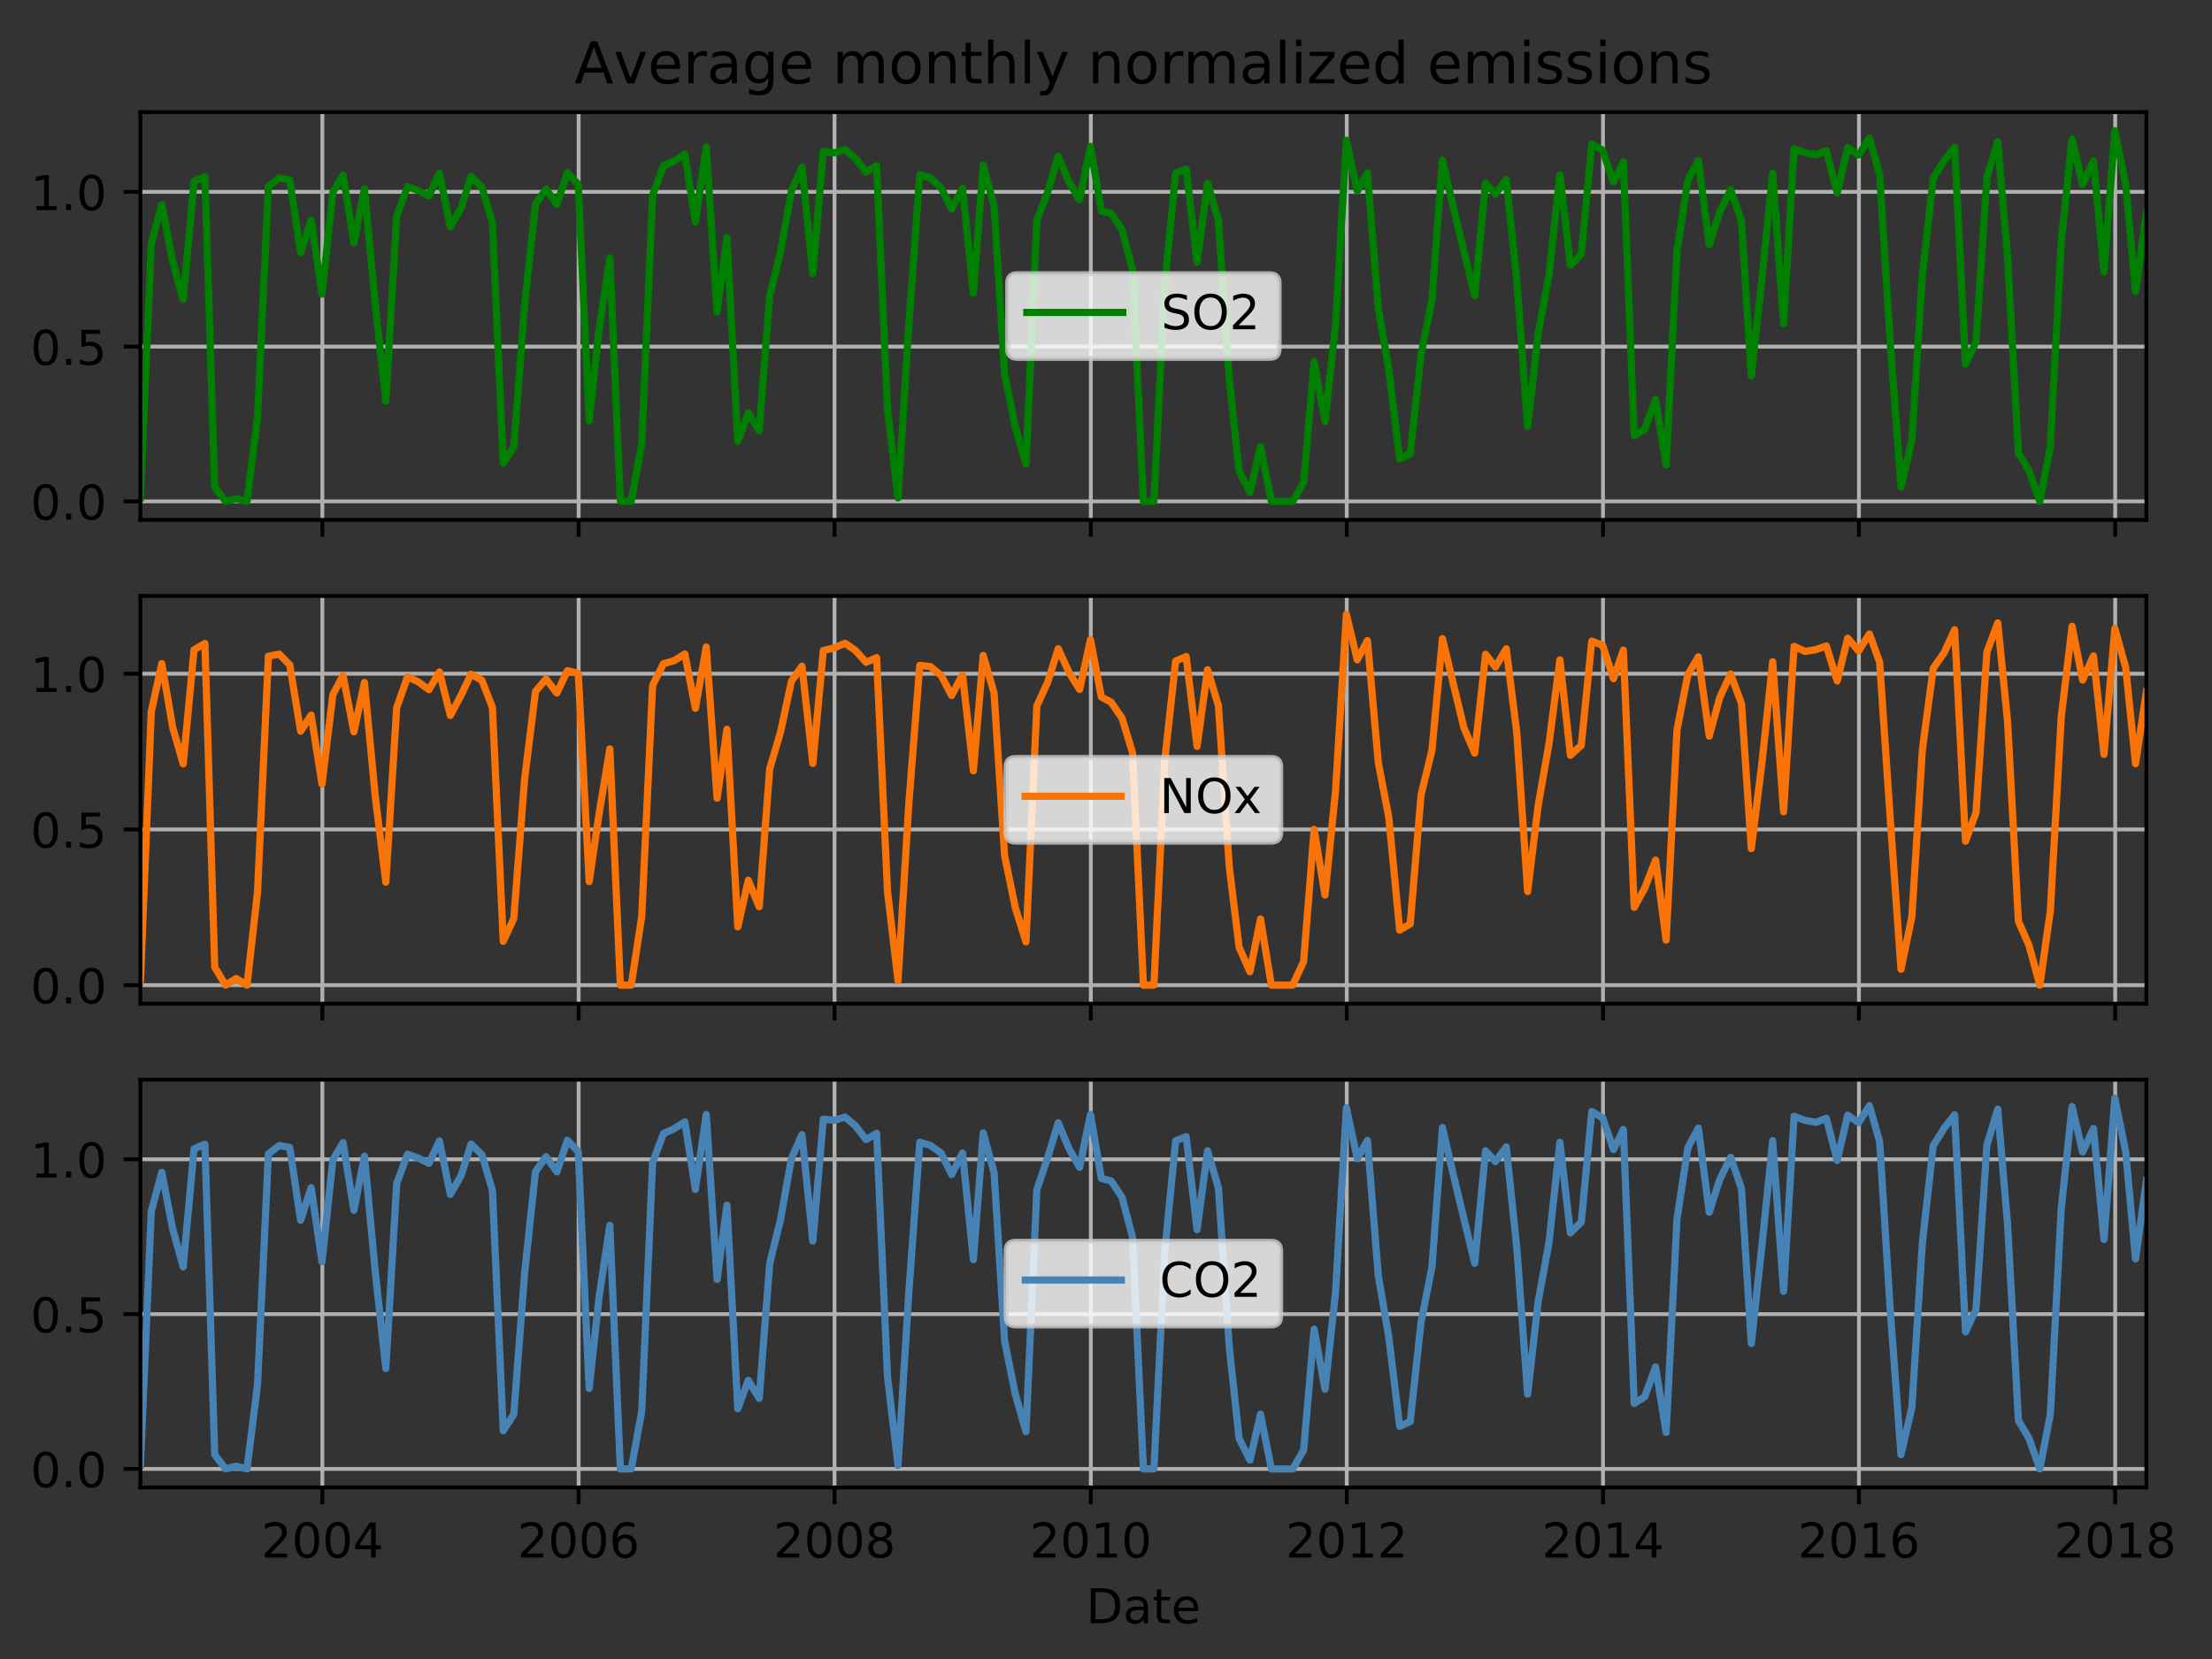 <?xml version="1.0" encoding="utf-8" standalone="no"?>
<!DOCTYPE svg PUBLIC "-//W3C//DTD SVG 1.1//EN"
  "http://www.w3.org/Graphics/SVG/1.1/DTD/svg11.dtd">
<!-- Created with matplotlib (http://matplotlib.org/) -->
<svg height="345.6pt" version="1.1" viewBox="0 0 460.8 345.6" width="460.8pt" xmlns="http://www.w3.org/2000/svg" xmlns:xlink="http://www.w3.org/1999/xlink">
 <rect x="0" y="0" width="460.8" height="345.6" fill="#333333" stroke="none"/>
 <defs>
  <style type="text/css">
*{stroke-linecap:butt;stroke-linejoin:round;}
  </style>
 </defs>
 <g id="figure_1">
  <g id="patch_1">
   <path d="M 0 345.6 
L 460.8 345.6 
L 460.8 0 
L 0 0 
z
" style="fill:none;"/>
  </g>
  <g id="axes_1">
   <g id="patch_2">
    <path d="M 29.25 108.305 
L 447.135 108.305 
L 447.135 23.365 
L 29.25 23.365 
z
" style="fill:none;"/>
   </g>
   <g id="matplotlib.axis_1">
    <g id="xtick_1">
     <g id="line2d_1">
      <path clip-path="url(#p21db3fdb23)" d="M 67.153 108.305 
L 67.153 23.365 
" style="fill:none;stroke:#b0b0b0;stroke-linecap:square;stroke-width:0.8;"/>
     </g>
     <g id="line2d_2">
      <defs>
       <path d="M 0 0 
L 0 3.5 
" id="me3aae4bd94" style="stroke:#000000;stroke-width:0.8;"/>
      </defs>
      <g>
       <use style="stroke:#000000;stroke-width:0.8;" x="67.153" xlink:href="#me3aae4bd94" y="108.305"/>
      </g>
     </g>
    </g>
    <g id="xtick_2">
     <g id="line2d_3">
      <path clip-path="url(#p21db3fdb23)" d="M 120.539 108.305 
L 120.539 23.365 
" style="fill:none;stroke:#b0b0b0;stroke-linecap:square;stroke-width:0.8;"/>
     </g>
     <g id="line2d_4">
      <g>
       <use style="stroke:#000000;stroke-width:0.8;" x="120.539" xlink:href="#me3aae4bd94" y="108.305"/>
      </g>
     </g>
    </g>
    <g id="xtick_3">
     <g id="line2d_5">
      <path clip-path="url(#p21db3fdb23)" d="M 173.852 108.305 
L 173.852 23.365 
" style="fill:none;stroke:#b0b0b0;stroke-linecap:square;stroke-width:0.8;"/>
     </g>
     <g id="line2d_6">
      <g>
       <use style="stroke:#000000;stroke-width:0.8;" x="173.852" xlink:href="#me3aae4bd94" y="108.305"/>
      </g>
     </g>
    </g>
    <g id="xtick_4">
     <g id="line2d_7">
      <path clip-path="url(#p21db3fdb23)" d="M 227.238 108.305 
L 227.238 23.365 
" style="fill:none;stroke:#b0b0b0;stroke-linecap:square;stroke-width:0.8;"/>
     </g>
     <g id="line2d_8">
      <g>
       <use style="stroke:#000000;stroke-width:0.8;" x="227.238" xlink:href="#me3aae4bd94" y="108.305"/>
      </g>
     </g>
    </g>
    <g id="xtick_5">
     <g id="line2d_9">
      <path clip-path="url(#p21db3fdb23)" d="M 280.551 108.305 
L 280.551 23.365 
" style="fill:none;stroke:#b0b0b0;stroke-linecap:square;stroke-width:0.8;"/>
     </g>
     <g id="line2d_10">
      <g>
       <use style="stroke:#000000;stroke-width:0.8;" x="280.551" xlink:href="#me3aae4bd94" y="108.305"/>
      </g>
     </g>
    </g>
    <g id="xtick_6">
     <g id="line2d_11">
      <path clip-path="url(#p21db3fdb23)" d="M 333.936 108.305 
L 333.936 23.365 
" style="fill:none;stroke:#b0b0b0;stroke-linecap:square;stroke-width:0.8;"/>
     </g>
     <g id="line2d_12">
      <g>
       <use style="stroke:#000000;stroke-width:0.8;" x="333.936" xlink:href="#me3aae4bd94" y="108.305"/>
      </g>
     </g>
    </g>
    <g id="xtick_7">
     <g id="line2d_13">
      <path clip-path="url(#p21db3fdb23)" d="M 387.249 108.305 
L 387.249 23.365 
" style="fill:none;stroke:#b0b0b0;stroke-linecap:square;stroke-width:0.8;"/>
     </g>
     <g id="line2d_14">
      <g>
       <use style="stroke:#000000;stroke-width:0.8;" x="387.249" xlink:href="#me3aae4bd94" y="108.305"/>
      </g>
     </g>
    </g>
    <g id="xtick_8">
     <g id="line2d_15">
      <path clip-path="url(#p21db3fdb23)" d="M 440.635 108.305 
L 440.635 23.365 
" style="fill:none;stroke:#b0b0b0;stroke-linecap:square;stroke-width:0.8;"/>
     </g>
     <g id="line2d_16">
      <g>
       <use style="stroke:#000000;stroke-width:0.8;" x="440.635" xlink:href="#me3aae4bd94" y="108.305"/>
      </g>
     </g>
    </g>
   </g>
   <g id="matplotlib.axis_2">
    <g id="ytick_1">
     <g id="line2d_17">
      <path clip-path="url(#p21db3fdb23)" d="M 29.25 104.444 
L 447.135 104.444 
" style="fill:none;stroke:#b0b0b0;stroke-linecap:square;stroke-width:0.8;"/>
     </g>
     <g id="line2d_18">
      <defs>
       <path d="M 0 0 
L -3.5 0 
" id="m0f0cc524d2" style="stroke:#000000;stroke-width:0.8;"/>
      </defs>
      <g>
       <use style="stroke:#000000;stroke-width:0.8;" x="29.25" xlink:href="#m0f0cc524d2" y="104.444"/>
      </g>
     </g>
     <g id="text_1">
      <!-- 0.0 -->
      <defs>
       <path d="M 31.781 66.406 
Q 24.172 66.406 20.328 58.906 
Q 16.5 51.422 16.5 36.375 
Q 16.5 21.391 20.328 13.891 
Q 24.172 6.391 31.781 6.391 
Q 39.453 6.391 43.281 13.891 
Q 47.125 21.391 47.125 36.375 
Q 47.125 51.422 43.281 58.906 
Q 39.453 66.406 31.781 66.406 
z
M 31.781 74.219 
Q 44.047 74.219 50.516 64.516 
Q 56.984 54.828 56.984 36.375 
Q 56.984 17.969 50.516 8.266 
Q 44.047 -1.422 31.781 -1.422 
Q 19.531 -1.422 13.062 8.266 
Q 6.594 17.969 6.594 36.375 
Q 6.594 54.828 13.062 64.516 
Q 19.531 74.219 31.781 74.219 
z
" id="DejaVuSans-30"/>
       <path d="M 10.688 12.406 
L 21 12.406 
L 21 0 
L 10.688 0 
z
" id="DejaVuSans-2e"/>
      </defs>
      <g transform="translate(6.347 108.243)scale(0.1 -0.1)">
       <use xlink:href="#DejaVuSans-30"/>
       <use x="63.623" xlink:href="#DejaVuSans-2e"/>
       <use x="95.41" xlink:href="#DejaVuSans-30"/>
      </g>
     </g>
    </g>
    <g id="ytick_2">
     <g id="line2d_19">
      <path clip-path="url(#p21db3fdb23)" d="M 29.25 72.205 
L 447.135 72.205 
" style="fill:none;stroke:#b0b0b0;stroke-linecap:square;stroke-width:0.8;"/>
     </g>
     <g id="line2d_20">
      <g>
       <use style="stroke:#000000;stroke-width:0.8;" x="29.25" xlink:href="#m0f0cc524d2" y="72.205"/>
      </g>
     </g>
     <g id="text_2">
      <!-- 0.5 -->
      <defs>
       <path d="M 10.797 72.906 
L 49.516 72.906 
L 49.516 64.594 
L 19.828 64.594 
L 19.828 46.734 
Q 21.969 47.469 24.109 47.828 
Q 26.266 48.188 28.422 48.188 
Q 40.625 48.188 47.75 41.5 
Q 54.891 34.812 54.891 23.391 
Q 54.891 11.625 47.562 5.094 
Q 40.234 -1.422 26.906 -1.422 
Q 22.312 -1.422 17.547 -0.641 
Q 12.797 0.141 7.719 1.703 
L 7.719 11.625 
Q 12.109 9.234 16.797 8.062 
Q 21.484 6.891 26.703 6.891 
Q 35.156 6.891 40.078 11.328 
Q 45.016 15.766 45.016 23.391 
Q 45.016 31 40.078 35.438 
Q 35.156 39.891 26.703 39.891 
Q 22.75 39.891 18.812 39.016 
Q 14.891 38.141 10.797 36.281 
z
" id="DejaVuSans-35"/>
      </defs>
      <g transform="translate(6.347 76.004)scale(0.1 -0.1)">
       <use xlink:href="#DejaVuSans-30"/>
       <use x="63.623" xlink:href="#DejaVuSans-2e"/>
       <use x="95.41" xlink:href="#DejaVuSans-35"/>
      </g>
     </g>
    </g>
    <g id="ytick_3">
     <g id="line2d_21">
      <path clip-path="url(#p21db3fdb23)" d="M 29.25 39.965 
L 447.135 39.965 
" style="fill:none;stroke:#b0b0b0;stroke-linecap:square;stroke-width:0.8;"/>
     </g>
     <g id="line2d_22">
      <g>
       <use style="stroke:#000000;stroke-width:0.8;" x="29.25" xlink:href="#m0f0cc524d2" y="39.965"/>
      </g>
     </g>
     <g id="text_3">
      <!-- 1.0 -->
      <defs>
       <path d="M 12.406 8.297 
L 28.516 8.297 
L 28.516 63.922 
L 10.984 60.406 
L 10.984 69.391 
L 28.422 72.906 
L 38.281 72.906 
L 38.281 8.297 
L 54.391 8.297 
L 54.391 0 
L 12.406 0 
z
" id="DejaVuSans-31"/>
      </defs>
      <g transform="translate(6.347 43.765)scale(0.1 -0.1)">
       <use xlink:href="#DejaVuSans-31"/>
       <use x="63.623" xlink:href="#DejaVuSans-2e"/>
       <use x="95.41" xlink:href="#DejaVuSans-30"/>
      </g>
     </g>
    </g>
   </g>
   <g id="line2d_23">
    <path clip-path="url(#p21db3fdb23)" d="M 29.25 103.727 
L 31.514 50.785 
L 33.705 42.643 
L 35.969 54.435 
L 38.16 62.358 
L 40.424 37.773 
L 42.688 36.8 
L 44.733 101.476 
L 46.997 104.444 
L 49.188 103.881 
L 51.452 104.444 
L 53.643 86.984 
L 55.907 38.827 
L 58.171 37.087 
L 60.362 37.476 
L 62.626 52.643 
L 64.816 45.859 
L 67.08 61.282 
L 69.344 40.066 
L 71.462 36.464 
L 73.726 50.571 
L 75.917 39.295 
L 78.181 63.467 
L 80.372 83.544 
L 82.636 45.006 
L 84.9 38.882 
L 87.091 39.669 
L 89.355 40.784 
L 91.546 36.128 
L 93.81 47.265 
L 96.074 43.303 
L 98.119 36.783 
L 100.383 38.975 
L 102.574 46.403 
L 104.838 96.493 
L 107.028 93.071 
L 109.292 63.561 
L 111.556 42.501 
L 113.747 39.393 
L 116.011 42.562 
L 118.202 35.979 
L 120.466 38.388 
L 122.73 87.667 
L 124.775 68.831 
L 127.039 53.702 
L 129.23 104.444 
L 131.494 104.444 
L 133.685 92.439 
L 135.949 40.658 
L 138.213 34.572 
L 140.404 33.597 
L 142.668 32.14 
L 144.859 46.233 
L 147.123 30.622 
L 149.387 64.981 
L 151.431 49.511 
L 153.695 91.915 
L 155.886 85.995 
L 158.15 89.727 
L 160.341 61.678 
L 162.605 52.455 
L 164.869 39.764 
L 167.06 34.809 
L 169.324 56.975 
L 171.515 31.575 
L 173.779 31.837 
L 176.043 31.146 
L 178.161 32.919 
L 180.425 35.84 
L 182.616 34.531 
L 184.88 85.228 
L 187.071 103.716 
L 189.335 67.589 
L 191.599 36.403 
L 193.79 37.034 
L 196.054 39.108 
L 198.244 43.561 
L 200.508 39.236 
L 202.772 61.084 
L 204.817 34.379 
L 207.081 42.847 
L 209.272 77.822 
L 211.536 89.062 
L 213.727 96.676 
L 215.991 45.976 
L 218.255 39.973 
L 220.446 32.557 
L 222.71 37.952 
L 224.901 41.615 
L 227.165 30.507 
L 229.429 43.917 
L 231.474 44.459 
L 233.738 47.844 
L 235.929 56.18 
L 238.193 104.444 
L 240.383 104.444 
L 242.647 59.051 
L 244.911 36.102 
L 247.102 35.211 
L 249.366 54.606 
L 251.557 38.174 
L 253.821 45.92 
L 256.085 79.088 
L 258.13 98.12 
L 260.394 102.606 
L 262.585 93.044 
L 264.849 104.444 
L 269.304 104.444 
L 271.568 100.536 
L 273.759 75.351 
L 276.023 87.846 
L 278.214 67.678 
L 280.478 29.215 
L 282.742 39.815 
L 284.859 36.01 
L 287.123 64.17 
L 289.314 77.018 
L 291.578 95.586 
L 293.769 94.573 
L 296.033 73.867 
L 298.297 62.427 
L 300.488 33.32 
L 302.752 43.173 
L 307.207 61.606 
L 309.471 38.158 
L 311.516 40.428 
L 313.78 37.371 
L 315.971 58.381 
L 318.235 88.858 
L 320.426 69.586 
L 322.69 57.227 
L 324.954 36.403 
L 327.144 55.274 
L 329.408 53.018 
L 331.599 29.991 
L 333.863 31.32 
L 336.127 37.926 
L 338.172 33.742 
L 340.436 90.801 
L 342.627 89.403 
L 344.891 83.2 
L 347.082 96.854 
L 349.346 52.382 
L 351.61 37.548 
L 353.801 33.437 
L 356.065 50.969 
L 358.256 44.159 
L 360.52 39.516 
L 362.784 46.05 
L 364.829 78.308 
L 367.093 57.463 
L 369.284 36.076 
L 371.547 67.456 
L 373.738 30.989 
L 376.002 31.821 
L 378.266 32.237 
L 380.457 31.405 
L 382.721 40.179 
L 384.912 30.754 
L 387.176 32.303 
L 389.44 28.79 
L 391.558 36.271 
L 393.822 72.044 
L 396.013 101.476 
L 398.277 91.653 
L 400.468 57.29 
L 402.732 37.089 
L 404.996 33.47 
L 407.187 30.676 
L 409.451 75.884 
L 411.642 71.203 
L 413.906 36.968 
L 416.17 29.513 
L 418.214 53.517 
L 420.478 94.353 
L 422.669 98.06 
L 424.933 104.444 
L 427.124 93.026 
L 429.388 50.305 
L 431.652 28.96 
L 433.843 38.407 
L 436.107 33.529 
L 438.298 56.647 
L 440.562 27.226 
L 442.826 38.434 
L 444.871 60.687 
L 447.135 44.404 
L 447.135 44.404 
" style="fill:none;stroke:#008000;stroke-linecap:square;stroke-width:1.5;"/>
   </g>
   <g id="patch_3">
    <path d="M 29.25 108.305 
L 29.25 23.365 
" style="fill:none;stroke:#000000;stroke-linecap:square;stroke-linejoin:miter;stroke-width:0.8;"/>
   </g>
   <g id="patch_4">
    <path d="M 447.135 108.305 
L 447.135 23.365 
" style="fill:none;stroke:#000000;stroke-linecap:square;stroke-linejoin:miter;stroke-width:0.8;"/>
   </g>
   <g id="patch_5">
    <path d="M 29.25 108.305 
L 447.135 108.305 
" style="fill:none;stroke:#000000;stroke-linecap:square;stroke-linejoin:miter;stroke-width:0.8;"/>
   </g>
   <g id="patch_6">
    <path d="M 29.25 23.365 
L 447.135 23.365 
" style="fill:none;stroke:#000000;stroke-linecap:square;stroke-linejoin:miter;stroke-width:0.8;"/>
   </g>
   <g id="text_4">
    <!-- Average monthly normalized emissions -->
    <defs>
     <path d="M 34.188 63.188 
L 20.797 26.906 
L 47.609 26.906 
z
M 28.609 72.906 
L 39.797 72.906 
L 67.578 0 
L 57.328 0 
L 50.688 18.703 
L 17.828 18.703 
L 11.188 0 
L 0.781 0 
z
" id="DejaVuSans-41"/>
     <path d="M 2.984 54.688 
L 12.5 54.688 
L 29.594 8.797 
L 46.688 54.688 
L 56.203 54.688 
L 35.688 0 
L 23.484 0 
z
" id="DejaVuSans-76"/>
     <path d="M 56.203 29.594 
L 56.203 25.203 
L 14.891 25.203 
Q 15.484 15.922 20.484 11.062 
Q 25.484 6.203 34.422 6.203 
Q 39.594 6.203 44.453 7.469 
Q 49.312 8.734 54.109 11.281 
L 54.109 2.781 
Q 49.266 0.734 44.188 -0.344 
Q 39.109 -1.422 33.891 -1.422 
Q 20.797 -1.422 13.156 6.188 
Q 5.516 13.812 5.516 26.812 
Q 5.516 40.234 12.766 48.109 
Q 20.016 56 32.328 56 
Q 43.359 56 49.781 48.891 
Q 56.203 41.797 56.203 29.594 
z
M 47.219 32.234 
Q 47.125 39.594 43.094 43.984 
Q 39.062 48.391 32.422 48.391 
Q 24.906 48.391 20.391 44.141 
Q 15.875 39.891 15.188 32.172 
z
" id="DejaVuSans-65"/>
     <path d="M 41.109 46.297 
Q 39.594 47.172 37.812 47.578 
Q 36.031 48 33.891 48 
Q 26.266 48 22.188 43.047 
Q 18.109 38.094 18.109 28.812 
L 18.109 0 
L 9.078 0 
L 9.078 54.688 
L 18.109 54.688 
L 18.109 46.188 
Q 20.953 51.172 25.484 53.578 
Q 30.031 56 36.531 56 
Q 37.453 56 38.578 55.875 
Q 39.703 55.766 41.062 55.516 
z
" id="DejaVuSans-72"/>
     <path d="M 34.281 27.484 
Q 23.391 27.484 19.188 25 
Q 14.984 22.516 14.984 16.5 
Q 14.984 11.719 18.141 8.906 
Q 21.297 6.109 26.703 6.109 
Q 34.188 6.109 38.703 11.406 
Q 43.219 16.703 43.219 25.484 
L 43.219 27.484 
z
M 52.203 31.203 
L 52.203 0 
L 43.219 0 
L 43.219 8.297 
Q 40.141 3.328 35.547 0.953 
Q 30.953 -1.422 24.312 -1.422 
Q 15.922 -1.422 10.953 3.297 
Q 6 8.016 6 15.922 
Q 6 25.141 12.172 29.828 
Q 18.359 34.516 30.609 34.516 
L 43.219 34.516 
L 43.219 35.406 
Q 43.219 41.609 39.141 45 
Q 35.062 48.391 27.688 48.391 
Q 23 48.391 18.547 47.266 
Q 14.109 46.141 10.016 43.891 
L 10.016 52.203 
Q 14.938 54.109 19.578 55.047 
Q 24.219 56 28.609 56 
Q 40.484 56 46.344 49.844 
Q 52.203 43.703 52.203 31.203 
z
" id="DejaVuSans-61"/>
     <path d="M 45.406 27.984 
Q 45.406 37.75 41.375 43.109 
Q 37.359 48.484 30.078 48.484 
Q 22.859 48.484 18.828 43.109 
Q 14.797 37.75 14.797 27.984 
Q 14.797 18.266 18.828 12.891 
Q 22.859 7.516 30.078 7.516 
Q 37.359 7.516 41.375 12.891 
Q 45.406 18.266 45.406 27.984 
z
M 54.391 6.781 
Q 54.391 -7.172 48.188 -13.984 
Q 42 -20.797 29.203 -20.797 
Q 24.469 -20.797 20.266 -20.094 
Q 16.062 -19.391 12.109 -17.922 
L 12.109 -9.188 
Q 16.062 -11.328 19.922 -12.344 
Q 23.781 -13.375 27.781 -13.375 
Q 36.625 -13.375 41.016 -8.766 
Q 45.406 -4.156 45.406 5.172 
L 45.406 9.625 
Q 42.625 4.781 38.281 2.391 
Q 33.938 0 27.875 0 
Q 17.828 0 11.672 7.656 
Q 5.516 15.328 5.516 27.984 
Q 5.516 40.672 11.672 48.328 
Q 17.828 56 27.875 56 
Q 33.938 56 38.281 53.609 
Q 42.625 51.219 45.406 46.391 
L 45.406 54.688 
L 54.391 54.688 
z
" id="DejaVuSans-67"/>
     <path id="DejaVuSans-20"/>
     <path d="M 52 44.188 
Q 55.375 50.25 60.062 53.125 
Q 64.75 56 71.094 56 
Q 79.641 56 84.281 50.016 
Q 88.922 44.047 88.922 33.016 
L 88.922 0 
L 79.891 0 
L 79.891 32.719 
Q 79.891 40.578 77.094 44.375 
Q 74.312 48.188 68.609 48.188 
Q 61.625 48.188 57.562 43.547 
Q 53.516 38.922 53.516 30.906 
L 53.516 0 
L 44.484 0 
L 44.484 32.719 
Q 44.484 40.625 41.703 44.406 
Q 38.922 48.188 33.109 48.188 
Q 26.219 48.188 22.156 43.531 
Q 18.109 38.875 18.109 30.906 
L 18.109 0 
L 9.078 0 
L 9.078 54.688 
L 18.109 54.688 
L 18.109 46.188 
Q 21.188 51.219 25.484 53.609 
Q 29.781 56 35.688 56 
Q 41.656 56 45.828 52.969 
Q 50 49.953 52 44.188 
z
" id="DejaVuSans-6d"/>
     <path d="M 30.609 48.391 
Q 23.391 48.391 19.188 42.75 
Q 14.984 37.109 14.984 27.297 
Q 14.984 17.484 19.156 11.844 
Q 23.344 6.203 30.609 6.203 
Q 37.797 6.203 41.984 11.859 
Q 46.188 17.531 46.188 27.297 
Q 46.188 37.016 41.984 42.703 
Q 37.797 48.391 30.609 48.391 
z
M 30.609 56 
Q 42.328 56 49.016 48.375 
Q 55.719 40.766 55.719 27.297 
Q 55.719 13.875 49.016 6.219 
Q 42.328 -1.422 30.609 -1.422 
Q 18.844 -1.422 12.172 6.219 
Q 5.516 13.875 5.516 27.297 
Q 5.516 40.766 12.172 48.375 
Q 18.844 56 30.609 56 
z
" id="DejaVuSans-6f"/>
     <path d="M 54.891 33.016 
L 54.891 0 
L 45.906 0 
L 45.906 32.719 
Q 45.906 40.484 42.875 44.328 
Q 39.844 48.188 33.797 48.188 
Q 26.516 48.188 22.312 43.547 
Q 18.109 38.922 18.109 30.906 
L 18.109 0 
L 9.078 0 
L 9.078 54.688 
L 18.109 54.688 
L 18.109 46.188 
Q 21.344 51.125 25.703 53.562 
Q 30.078 56 35.797 56 
Q 45.219 56 50.047 50.172 
Q 54.891 44.344 54.891 33.016 
z
" id="DejaVuSans-6e"/>
     <path d="M 18.312 70.219 
L 18.312 54.688 
L 36.812 54.688 
L 36.812 47.703 
L 18.312 47.703 
L 18.312 18.016 
Q 18.312 11.328 20.141 9.422 
Q 21.969 7.516 27.594 7.516 
L 36.812 7.516 
L 36.812 0 
L 27.594 0 
Q 17.188 0 13.234 3.875 
Q 9.281 7.766 9.281 18.016 
L 9.281 47.703 
L 2.688 47.703 
L 2.688 54.688 
L 9.281 54.688 
L 9.281 70.219 
z
" id="DejaVuSans-74"/>
     <path d="M 54.891 33.016 
L 54.891 0 
L 45.906 0 
L 45.906 32.719 
Q 45.906 40.484 42.875 44.328 
Q 39.844 48.188 33.797 48.188 
Q 26.516 48.188 22.312 43.547 
Q 18.109 38.922 18.109 30.906 
L 18.109 0 
L 9.078 0 
L 9.078 75.984 
L 18.109 75.984 
L 18.109 46.188 
Q 21.344 51.125 25.703 53.562 
Q 30.078 56 35.797 56 
Q 45.219 56 50.047 50.172 
Q 54.891 44.344 54.891 33.016 
z
" id="DejaVuSans-68"/>
     <path d="M 9.422 75.984 
L 18.406 75.984 
L 18.406 0 
L 9.422 0 
z
" id="DejaVuSans-6c"/>
     <path d="M 32.172 -5.078 
Q 28.375 -14.844 24.75 -17.812 
Q 21.141 -20.797 15.094 -20.797 
L 7.906 -20.797 
L 7.906 -13.281 
L 13.188 -13.281 
Q 16.891 -13.281 18.938 -11.516 
Q 21 -9.766 23.484 -3.219 
L 25.094 0.875 
L 2.984 54.688 
L 12.5 54.688 
L 29.594 11.922 
L 46.688 54.688 
L 56.203 54.688 
z
" id="DejaVuSans-79"/>
     <path d="M 9.422 54.688 
L 18.406 54.688 
L 18.406 0 
L 9.422 0 
z
M 9.422 75.984 
L 18.406 75.984 
L 18.406 64.594 
L 9.422 64.594 
z
" id="DejaVuSans-69"/>
     <path d="M 5.516 54.688 
L 48.188 54.688 
L 48.188 46.484 
L 14.406 7.172 
L 48.188 7.172 
L 48.188 0 
L 4.297 0 
L 4.297 8.203 
L 38.094 47.516 
L 5.516 47.516 
z
" id="DejaVuSans-7a"/>
     <path d="M 45.406 46.391 
L 45.406 75.984 
L 54.391 75.984 
L 54.391 0 
L 45.406 0 
L 45.406 8.203 
Q 42.578 3.328 38.25 0.953 
Q 33.938 -1.422 27.875 -1.422 
Q 17.969 -1.422 11.734 6.484 
Q 5.516 14.406 5.516 27.297 
Q 5.516 40.188 11.734 48.094 
Q 17.969 56 27.875 56 
Q 33.938 56 38.25 53.625 
Q 42.578 51.266 45.406 46.391 
z
M 14.797 27.297 
Q 14.797 17.391 18.875 11.75 
Q 22.953 6.109 30.078 6.109 
Q 37.203 6.109 41.297 11.75 
Q 45.406 17.391 45.406 27.297 
Q 45.406 37.203 41.297 42.844 
Q 37.203 48.484 30.078 48.484 
Q 22.953 48.484 18.875 42.844 
Q 14.797 37.203 14.797 27.297 
z
" id="DejaVuSans-64"/>
     <path d="M 44.281 53.078 
L 44.281 44.578 
Q 40.484 46.531 36.375 47.5 
Q 32.281 48.484 27.875 48.484 
Q 21.188 48.484 17.844 46.438 
Q 14.5 44.391 14.5 40.281 
Q 14.5 37.156 16.891 35.375 
Q 19.281 33.594 26.516 31.984 
L 29.594 31.297 
Q 39.156 29.25 43.188 25.516 
Q 47.219 21.781 47.219 15.094 
Q 47.219 7.469 41.188 3.016 
Q 35.156 -1.422 24.609 -1.422 
Q 20.219 -1.422 15.453 -0.562 
Q 10.688 0.297 5.422 2 
L 5.422 11.281 
Q 10.406 8.688 15.234 7.391 
Q 20.062 6.109 24.812 6.109 
Q 31.156 6.109 34.562 8.281 
Q 37.984 10.453 37.984 14.406 
Q 37.984 18.062 35.516 20.016 
Q 33.062 21.969 24.703 23.781 
L 21.578 24.516 
Q 13.234 26.266 9.516 29.906 
Q 5.812 33.547 5.812 39.891 
Q 5.812 47.609 11.281 51.797 
Q 16.75 56 26.812 56 
Q 31.781 56 36.172 55.266 
Q 40.578 54.547 44.281 53.078 
z
" id="DejaVuSans-73"/>
    </defs>
    <g transform="translate(119.629 17.365)scale(0.12 -0.12)">
     <use xlink:href="#DejaVuSans-41"/>
     <use x="68.33" xlink:href="#DejaVuSans-76"/>
     <use x="127.51" xlink:href="#DejaVuSans-65"/>
     <use x="189.033" xlink:href="#DejaVuSans-72"/>
     <use x="230.146" xlink:href="#DejaVuSans-61"/>
     <use x="291.426" xlink:href="#DejaVuSans-67"/>
     <use x="354.902" xlink:href="#DejaVuSans-65"/>
     <use x="416.426" xlink:href="#DejaVuSans-20"/>
     <use x="448.213" xlink:href="#DejaVuSans-6d"/>
     <use x="545.625" xlink:href="#DejaVuSans-6f"/>
     <use x="606.807" xlink:href="#DejaVuSans-6e"/>
     <use x="670.186" xlink:href="#DejaVuSans-74"/>
     <use x="709.395" xlink:href="#DejaVuSans-68"/>
     <use x="772.773" xlink:href="#DejaVuSans-6c"/>
     <use x="800.557" xlink:href="#DejaVuSans-79"/>
     <use x="859.736" xlink:href="#DejaVuSans-20"/>
     <use x="891.523" xlink:href="#DejaVuSans-6e"/>
     <use x="954.902" xlink:href="#DejaVuSans-6f"/>
     <use x="1016.084" xlink:href="#DejaVuSans-72"/>
     <use x="1057.182" xlink:href="#DejaVuSans-6d"/>
     <use x="1154.594" xlink:href="#DejaVuSans-61"/>
     <use x="1215.873" xlink:href="#DejaVuSans-6c"/>
     <use x="1243.656" xlink:href="#DejaVuSans-69"/>
     <use x="1271.439" xlink:href="#DejaVuSans-7a"/>
     <use x="1323.93" xlink:href="#DejaVuSans-65"/>
     <use x="1385.453" xlink:href="#DejaVuSans-64"/>
     <use x="1448.93" xlink:href="#DejaVuSans-20"/>
     <use x="1480.717" xlink:href="#DejaVuSans-65"/>
     <use x="1542.24" xlink:href="#DejaVuSans-6d"/>
     <use x="1639.652" xlink:href="#DejaVuSans-69"/>
     <use x="1667.436" xlink:href="#DejaVuSans-73"/>
     <use x="1719.535" xlink:href="#DejaVuSans-73"/>
     <use x="1771.635" xlink:href="#DejaVuSans-69"/>
     <use x="1799.418" xlink:href="#DejaVuSans-6f"/>
     <use x="1860.6" xlink:href="#DejaVuSans-6e"/>
     <use x="1923.979" xlink:href="#DejaVuSans-73"/>
    </g>
   </g>
   <g id="legend_1">
    <g id="patch_7">
     <path d="M 211.901 74.674 
L 264.484 74.674 
Q 266.484 74.674 266.484 72.674 
L 266.484 58.996 
Q 266.484 56.996 264.484 56.996 
L 211.901 56.996 
Q 209.901 56.996 209.901 58.996 
L 209.901 72.674 
Q 209.901 74.674 211.901 74.674 
z
" style="fill:#ffffff;opacity:0.8;stroke:#cccccc;stroke-linejoin:miter;"/>
    </g>
    <g id="line2d_24">
     <path d="M 213.901 65.094 
L 233.901 65.094 
" style="fill:none;stroke:#008000;stroke-linecap:square;stroke-width:1.5;"/>
    </g>
    <g id="line2d_25"/>
    <g id="text_5">
     <!-- SO2 -->
     <defs>
      <path d="M 53.516 70.516 
L 53.516 60.891 
Q 47.906 63.578 42.922 64.891 
Q 37.938 66.219 33.297 66.219 
Q 25.25 66.219 20.875 63.094 
Q 16.5 59.969 16.5 54.203 
Q 16.5 49.359 19.406 46.891 
Q 22.312 44.438 30.422 42.922 
L 36.375 41.703 
Q 47.406 39.594 52.656 34.297 
Q 57.906 29 57.906 20.125 
Q 57.906 9.516 50.797 4.047 
Q 43.703 -1.422 29.984 -1.422 
Q 24.812 -1.422 18.969 -0.25 
Q 13.141 0.922 6.891 3.219 
L 6.891 13.375 
Q 12.891 10.016 18.656 8.297 
Q 24.422 6.594 29.984 6.594 
Q 38.422 6.594 43.016 9.906 
Q 47.609 13.234 47.609 19.391 
Q 47.609 24.75 44.312 27.781 
Q 41.016 30.812 33.5 32.328 
L 27.484 33.5 
Q 16.453 35.688 11.516 40.375 
Q 6.594 45.062 6.594 53.422 
Q 6.594 63.094 13.406 68.656 
Q 20.219 74.219 32.172 74.219 
Q 37.312 74.219 42.625 73.281 
Q 47.953 72.359 53.516 70.516 
z
" id="DejaVuSans-53"/>
      <path d="M 39.406 66.219 
Q 28.656 66.219 22.328 58.203 
Q 16.016 50.203 16.016 36.375 
Q 16.016 22.609 22.328 14.594 
Q 28.656 6.594 39.406 6.594 
Q 50.141 6.594 56.422 14.594 
Q 62.703 22.609 62.703 36.375 
Q 62.703 50.203 56.422 58.203 
Q 50.141 66.219 39.406 66.219 
z
M 39.406 74.219 
Q 54.734 74.219 63.906 63.938 
Q 73.094 53.656 73.094 36.375 
Q 73.094 19.141 63.906 8.859 
Q 54.734 -1.422 39.406 -1.422 
Q 24.031 -1.422 14.812 8.828 
Q 5.609 19.094 5.609 36.375 
Q 5.609 53.656 14.812 63.938 
Q 24.031 74.219 39.406 74.219 
z
" id="DejaVuSans-4f"/>
      <path d="M 19.188 8.297 
L 53.609 8.297 
L 53.609 0 
L 7.328 0 
L 7.328 8.297 
Q 12.938 14.109 22.625 23.891 
Q 32.328 33.688 34.812 36.531 
Q 39.547 41.844 41.422 45.531 
Q 43.312 49.219 43.312 52.781 
Q 43.312 58.594 39.234 62.25 
Q 35.156 65.922 28.609 65.922 
Q 23.969 65.922 18.812 64.312 
Q 13.672 62.703 7.812 59.422 
L 7.812 69.391 
Q 13.766 71.781 18.938 73 
Q 24.125 74.219 28.422 74.219 
Q 39.75 74.219 46.484 68.547 
Q 53.219 62.891 53.219 53.422 
Q 53.219 48.922 51.531 44.891 
Q 49.859 40.875 45.406 35.406 
Q 44.188 33.984 37.641 27.219 
Q 31.109 20.453 19.188 8.297 
z
" id="DejaVuSans-32"/>
     </defs>
     <g transform="translate(241.901 68.594)scale(0.1 -0.1)">
      <use xlink:href="#DejaVuSans-53"/>
      <use x="63.477" xlink:href="#DejaVuSans-4f"/>
      <use x="142.188" xlink:href="#DejaVuSans-32"/>
     </g>
    </g>
   </g>
  </g>
  <g id="axes_2">
   <g id="patch_8">
    <path d="M 29.25 209.084 
L 447.135 209.084 
L 447.135 124.145 
L 29.25 124.145 
z
" style="fill:none;"/>
   </g>
   <g id="matplotlib.axis_3">
    <g id="xtick_9">
     <g id="line2d_26">
      <path clip-path="url(#p1e477a627b)" d="M 67.153 209.084 
L 67.153 124.145 
" style="fill:none;stroke:#b0b0b0;stroke-linecap:square;stroke-width:0.8;"/>
     </g>
     <g id="line2d_27">
      <g>
       <use style="stroke:#000000;stroke-width:0.8;" x="67.153" xlink:href="#me3aae4bd94" y="209.084"/>
      </g>
     </g>
    </g>
    <g id="xtick_10">
     <g id="line2d_28">
      <path clip-path="url(#p1e477a627b)" d="M 120.539 209.084 
L 120.539 124.145 
" style="fill:none;stroke:#b0b0b0;stroke-linecap:square;stroke-width:0.8;"/>
     </g>
     <g id="line2d_29">
      <g>
       <use style="stroke:#000000;stroke-width:0.8;" x="120.539" xlink:href="#me3aae4bd94" y="209.084"/>
      </g>
     </g>
    </g>
    <g id="xtick_11">
     <g id="line2d_30">
      <path clip-path="url(#p1e477a627b)" d="M 173.852 209.084 
L 173.852 124.145 
" style="fill:none;stroke:#b0b0b0;stroke-linecap:square;stroke-width:0.8;"/>
     </g>
     <g id="line2d_31">
      <g>
       <use style="stroke:#000000;stroke-width:0.8;" x="173.852" xlink:href="#me3aae4bd94" y="209.084"/>
      </g>
     </g>
    </g>
    <g id="xtick_12">
     <g id="line2d_32">
      <path clip-path="url(#p1e477a627b)" d="M 227.238 209.084 
L 227.238 124.145 
" style="fill:none;stroke:#b0b0b0;stroke-linecap:square;stroke-width:0.8;"/>
     </g>
     <g id="line2d_33">
      <g>
       <use style="stroke:#000000;stroke-width:0.8;" x="227.238" xlink:href="#me3aae4bd94" y="209.084"/>
      </g>
     </g>
    </g>
    <g id="xtick_13">
     <g id="line2d_34">
      <path clip-path="url(#p1e477a627b)" d="M 280.551 209.084 
L 280.551 124.145 
" style="fill:none;stroke:#b0b0b0;stroke-linecap:square;stroke-width:0.8;"/>
     </g>
     <g id="line2d_35">
      <g>
       <use style="stroke:#000000;stroke-width:0.8;" x="280.551" xlink:href="#me3aae4bd94" y="209.084"/>
      </g>
     </g>
    </g>
    <g id="xtick_14">
     <g id="line2d_36">
      <path clip-path="url(#p1e477a627b)" d="M 333.936 209.084 
L 333.936 124.145 
" style="fill:none;stroke:#b0b0b0;stroke-linecap:square;stroke-width:0.8;"/>
     </g>
     <g id="line2d_37">
      <g>
       <use style="stroke:#000000;stroke-width:0.8;" x="333.936" xlink:href="#me3aae4bd94" y="209.084"/>
      </g>
     </g>
    </g>
    <g id="xtick_15">
     <g id="line2d_38">
      <path clip-path="url(#p1e477a627b)" d="M 387.249 209.084 
L 387.249 124.145 
" style="fill:none;stroke:#b0b0b0;stroke-linecap:square;stroke-width:0.8;"/>
     </g>
     <g id="line2d_39">
      <g>
       <use style="stroke:#000000;stroke-width:0.8;" x="387.249" xlink:href="#me3aae4bd94" y="209.084"/>
      </g>
     </g>
    </g>
    <g id="xtick_16">
     <g id="line2d_40">
      <path clip-path="url(#p1e477a627b)" d="M 440.635 209.084 
L 440.635 124.145 
" style="fill:none;stroke:#b0b0b0;stroke-linecap:square;stroke-width:0.8;"/>
     </g>
     <g id="line2d_41">
      <g>
       <use style="stroke:#000000;stroke-width:0.8;" x="440.635" xlink:href="#me3aae4bd94" y="209.084"/>
      </g>
     </g>
    </g>
   </g>
   <g id="matplotlib.axis_4">
    <g id="ytick_4">
     <g id="line2d_42">
      <path clip-path="url(#p1e477a627b)" d="M 29.25 205.223 
L 447.135 205.223 
" style="fill:none;stroke:#b0b0b0;stroke-linecap:square;stroke-width:0.8;"/>
     </g>
     <g id="line2d_43">
      <g>
       <use style="stroke:#000000;stroke-width:0.8;" x="29.25" xlink:href="#m0f0cc524d2" y="205.223"/>
      </g>
     </g>
     <g id="text_6">
      <!-- 0.0 -->
      <g transform="translate(6.347 209.022)scale(0.1 -0.1)">
       <use xlink:href="#DejaVuSans-30"/>
       <use x="63.623" xlink:href="#DejaVuSans-2e"/>
       <use x="95.41" xlink:href="#DejaVuSans-30"/>
      </g>
     </g>
    </g>
    <g id="ytick_5">
     <g id="line2d_44">
      <path clip-path="url(#p1e477a627b)" d="M 29.25 172.784 
L 447.135 172.784 
" style="fill:none;stroke:#b0b0b0;stroke-linecap:square;stroke-width:0.8;"/>
     </g>
     <g id="line2d_45">
      <g>
       <use style="stroke:#000000;stroke-width:0.8;" x="29.25" xlink:href="#m0f0cc524d2" y="172.784"/>
      </g>
     </g>
     <g id="text_7">
      <!-- 0.5 -->
      <g transform="translate(6.347 176.583)scale(0.1 -0.1)">
       <use xlink:href="#DejaVuSans-30"/>
       <use x="63.623" xlink:href="#DejaVuSans-2e"/>
       <use x="95.41" xlink:href="#DejaVuSans-35"/>
      </g>
     </g>
    </g>
    <g id="ytick_6">
     <g id="line2d_46">
      <path clip-path="url(#p1e477a627b)" d="M 29.25 140.345 
L 447.135 140.345 
" style="fill:none;stroke:#b0b0b0;stroke-linecap:square;stroke-width:0.8;"/>
     </g>
     <g id="line2d_47">
      <g>
       <use style="stroke:#000000;stroke-width:0.8;" x="29.25" xlink:href="#m0f0cc524d2" y="140.345"/>
      </g>
     </g>
     <g id="text_8">
      <!-- 1.0 -->
      <g transform="translate(6.347 144.144)scale(0.1 -0.1)">
       <use xlink:href="#DejaVuSans-31"/>
       <use x="63.623" xlink:href="#DejaVuSans-2e"/>
       <use x="95.41" xlink:href="#DejaVuSans-30"/>
      </g>
     </g>
    </g>
   </g>
   <g id="line2d_48">
    <path clip-path="url(#p1e477a627b)" d="M 29.25 204.575 
L 31.514 148.268 
L 33.705 138.234 
L 35.969 151.507 
L 38.16 159.137 
L 40.424 135.36 
L 42.688 134.04 
L 44.733 201.491 
L 46.997 205.223 
L 49.188 203.836 
L 51.452 205.223 
L 53.643 185.895 
L 55.907 136.701 
L 58.171 136.265 
L 60.362 138.511 
L 62.626 152.327 
L 64.816 148.964 
L 67.08 163.333 
L 69.344 144.691 
L 71.462 140.71 
L 73.726 152.455 
L 75.917 142.168 
L 78.181 165.996 
L 80.372 183.776 
L 82.636 147.421 
L 84.9 141.005 
L 87.091 142.019 
L 89.355 143.672 
L 91.546 139.976 
L 93.81 149.045 
L 96.074 144.779 
L 98.119 140.458 
L 100.383 141.732 
L 102.574 147.351 
L 104.838 196.095 
L 107.028 191.333 
L 109.292 162.211 
L 111.556 144.018 
L 113.747 141.447 
L 116.011 144.374 
L 118.202 139.723 
L 120.466 140.282 
L 122.73 183.658 
L 124.775 169.709 
L 127.039 156 
L 129.23 205.223 
L 131.494 205.223 
L 133.685 190.908 
L 135.949 142.772 
L 138.213 138.264 
L 140.404 137.646 
L 142.668 136.239 
L 144.859 147.554 
L 147.123 134.786 
L 149.387 166.285 
L 151.431 151.928 
L 153.695 193.094 
L 155.886 183.367 
L 158.15 188.899 
L 160.341 160.155 
L 162.605 152.47 
L 164.869 141.927 
L 167.06 138.772 
L 169.324 159.04 
L 171.515 135.506 
L 173.779 134.98 
L 176.043 134.011 
L 178.161 135.455 
L 180.425 137.971 
L 182.616 137.006 
L 184.88 185.655 
L 187.071 204.296 
L 189.335 167.275 
L 191.599 138.614 
L 193.79 138.845 
L 196.054 140.709 
L 198.244 144.872 
L 200.508 140.589 
L 202.772 160.581 
L 204.817 136.538 
L 207.081 144.36 
L 209.272 178.24 
L 211.536 189.198 
L 213.727 196.214 
L 215.991 147.057 
L 218.255 142.108 
L 220.446 135.133 
L 222.71 140.085 
L 224.901 143.633 
L 227.165 133.239 
L 229.429 145.186 
L 231.474 146.283 
L 233.738 149.603 
L 235.929 156.808 
L 238.193 205.223 
L 240.383 205.223 
L 242.647 158.328 
L 244.911 137.71 
L 247.102 136.772 
L 249.366 155.483 
L 251.557 139.518 
L 253.821 147.005 
L 256.085 180.607 
L 258.13 197.325 
L 260.394 202.438 
L 262.585 191.447 
L 264.849 205.223 
L 269.304 205.223 
L 271.568 200.292 
L 273.759 172.782 
L 276.023 186.464 
L 278.214 164.795 
L 280.478 128.005 
L 282.742 137.453 
L 284.859 133.436 
L 287.123 158.848 
L 289.314 170.288 
L 291.578 193.754 
L 293.769 192.476 
L 296.033 165.601 
L 298.297 156.302 
L 300.488 133.037 
L 304.943 151.565 
L 307.207 156.902 
L 309.471 136.283 
L 311.516 138.955 
L 313.78 135.145 
L 315.971 152.594 
L 318.235 185.717 
L 320.426 167.802 
L 322.69 154.883 
L 324.954 137.46 
L 327.144 157.342 
L 329.408 155.269 
L 331.599 133.549 
L 333.863 134.435 
L 336.127 141.383 
L 338.172 135.423 
L 340.436 189.028 
L 342.627 185.02 
L 344.891 179.174 
L 347.082 195.836 
L 349.346 152.083 
L 351.61 140.529 
L 353.801 136.827 
L 356.065 153.348 
L 358.256 145.3 
L 360.52 140.416 
L 362.784 146.565 
L 364.829 176.775 
L 367.093 158.512 
L 369.284 137.845 
L 371.547 169.109 
L 373.738 134.644 
L 376.002 135.692 
L 378.266 135.326 
L 380.457 134.57 
L 382.721 141.839 
L 384.912 132.936 
L 387.176 135.605 
L 389.44 132.066 
L 391.558 137.923 
L 393.822 171.328 
L 396.013 201.914 
L 398.277 190.958 
L 400.468 156.136 
L 402.732 139.195 
L 404.996 135.988 
L 407.187 131.197 
L 409.451 175.244 
L 411.642 169.273 
L 413.906 135.849 
L 416.17 129.762 
L 418.214 150.29 
L 420.478 191.926 
L 422.669 196.917 
L 424.933 205.223 
L 427.124 189.729 
L 429.388 149.442 
L 431.652 130.454 
L 433.843 141.652 
L 436.107 136.633 
L 438.298 157.161 
L 440.562 130.931 
L 442.826 139.099 
L 444.871 159.1 
L 447.135 144.1 
L 447.135 144.1 
" style="fill:none;stroke:#f97306;stroke-linecap:square;stroke-width:1.5;"/>
   </g>
   <g id="patch_9">
    <path d="M 29.25 209.084 
L 29.25 124.145 
" style="fill:none;stroke:#000000;stroke-linecap:square;stroke-linejoin:miter;stroke-width:0.8;"/>
   </g>
   <g id="patch_10">
    <path d="M 447.135 209.084 
L 447.135 124.145 
" style="fill:none;stroke:#000000;stroke-linecap:square;stroke-linejoin:miter;stroke-width:0.8;"/>
   </g>
   <g id="patch_11">
    <path d="M 29.25 209.084 
L 447.135 209.084 
" style="fill:none;stroke:#000000;stroke-linecap:square;stroke-linejoin:miter;stroke-width:0.8;"/>
   </g>
   <g id="patch_12">
    <path d="M 29.25 124.145 
L 447.135 124.145 
" style="fill:none;stroke:#000000;stroke-linecap:square;stroke-linejoin:miter;stroke-width:0.8;"/>
   </g>
   <g id="legend_2">
    <g id="patch_13">
     <path d="M 211.557 175.453 
L 264.828 175.453 
Q 266.828 175.453 266.828 173.453 
L 266.828 159.775 
Q 266.828 157.775 264.828 157.775 
L 211.557 157.775 
Q 209.557 157.775 209.557 159.775 
L 209.557 173.453 
Q 209.557 175.453 211.557 175.453 
z
" style="fill:#ffffff;opacity:0.8;stroke:#cccccc;stroke-linejoin:miter;"/>
    </g>
    <g id="line2d_49">
     <path d="M 213.557 165.874 
L 233.557 165.874 
" style="fill:none;stroke:#f97306;stroke-linecap:square;stroke-width:1.5;"/>
    </g>
    <g id="line2d_50"/>
    <g id="text_9">
     <!-- NOx -->
     <defs>
      <path d="M 9.812 72.906 
L 23.094 72.906 
L 55.422 11.922 
L 55.422 72.906 
L 64.984 72.906 
L 64.984 0 
L 51.703 0 
L 19.391 60.984 
L 19.391 0 
L 9.812 0 
z
" id="DejaVuSans-4e"/>
      <path d="M 54.891 54.688 
L 35.109 28.078 
L 55.906 0 
L 45.312 0 
L 29.391 21.484 
L 13.484 0 
L 2.875 0 
L 24.125 28.609 
L 4.688 54.688 
L 15.281 54.688 
L 29.781 35.203 
L 44.281 54.688 
z
" id="DejaVuSans-78"/>
     </defs>
     <g transform="translate(241.557 169.374)scale(0.1 -0.1)">
      <use xlink:href="#DejaVuSans-4e"/>
      <use x="74.805" xlink:href="#DejaVuSans-4f"/>
      <use x="153.516" xlink:href="#DejaVuSans-78"/>
     </g>
    </g>
   </g>
  </g>
  <g id="axes_3">
   <g id="patch_14">
    <path d="M 29.25 309.863 
L 447.135 309.863 
L 447.135 224.924 
L 29.25 224.924 
z
" style="fill:none;"/>
   </g>
   <g id="matplotlib.axis_5">
    <g id="xtick_17">
     <g id="line2d_51">
      <path clip-path="url(#p17b5b7d869)" d="M 67.153 309.863 
L 67.153 224.924 
" style="fill:none;stroke:#b0b0b0;stroke-linecap:square;stroke-width:0.8;"/>
     </g>
     <g id="line2d_52">
      <g>
       <use style="stroke:#000000;stroke-width:0.8;" x="67.153" xlink:href="#me3aae4bd94" y="309.863"/>
      </g>
     </g>
     <g id="text_10">
      <!-- 2004 -->
      <defs>
       <path d="M 37.797 64.312 
L 12.891 25.391 
L 37.797 25.391 
z
M 35.203 72.906 
L 47.609 72.906 
L 47.609 25.391 
L 58.016 25.391 
L 58.016 17.188 
L 47.609 17.188 
L 47.609 0 
L 37.797 0 
L 37.797 17.188 
L 4.891 17.188 
L 4.891 26.703 
z
" id="DejaVuSans-34"/>
      </defs>
      <g transform="translate(54.428 324.462)scale(0.1 -0.1)">
       <use xlink:href="#DejaVuSans-32"/>
       <use x="63.623" xlink:href="#DejaVuSans-30"/>
       <use x="127.246" xlink:href="#DejaVuSans-30"/>
       <use x="190.869" xlink:href="#DejaVuSans-34"/>
      </g>
     </g>
    </g>
    <g id="xtick_18">
     <g id="line2d_53">
      <path clip-path="url(#p17b5b7d869)" d="M 120.539 309.863 
L 120.539 224.924 
" style="fill:none;stroke:#b0b0b0;stroke-linecap:square;stroke-width:0.8;"/>
     </g>
     <g id="line2d_54">
      <g>
       <use style="stroke:#000000;stroke-width:0.8;" x="120.539" xlink:href="#me3aae4bd94" y="309.863"/>
      </g>
     </g>
     <g id="text_11">
      <!-- 2006 -->
      <defs>
       <path d="M 33.016 40.375 
Q 26.375 40.375 22.484 35.828 
Q 18.609 31.297 18.609 23.391 
Q 18.609 15.531 22.484 10.953 
Q 26.375 6.391 33.016 6.391 
Q 39.656 6.391 43.531 10.953 
Q 47.406 15.531 47.406 23.391 
Q 47.406 31.297 43.531 35.828 
Q 39.656 40.375 33.016 40.375 
z
M 52.594 71.297 
L 52.594 62.312 
Q 48.875 64.062 45.094 64.984 
Q 41.312 65.922 37.594 65.922 
Q 27.828 65.922 22.672 59.328 
Q 17.531 52.734 16.797 39.406 
Q 19.672 43.656 24.016 45.922 
Q 28.375 48.188 33.594 48.188 
Q 44.578 48.188 50.953 41.516 
Q 57.328 34.859 57.328 23.391 
Q 57.328 12.156 50.688 5.359 
Q 44.047 -1.422 33.016 -1.422 
Q 20.359 -1.422 13.672 8.266 
Q 6.984 17.969 6.984 36.375 
Q 6.984 53.656 15.188 63.938 
Q 23.391 74.219 37.203 74.219 
Q 40.922 74.219 44.703 73.484 
Q 48.484 72.75 52.594 71.297 
z
" id="DejaVuSans-36"/>
      </defs>
      <g transform="translate(107.814 324.462)scale(0.1 -0.1)">
       <use xlink:href="#DejaVuSans-32"/>
       <use x="63.623" xlink:href="#DejaVuSans-30"/>
       <use x="127.246" xlink:href="#DejaVuSans-30"/>
       <use x="190.869" xlink:href="#DejaVuSans-36"/>
      </g>
     </g>
    </g>
    <g id="xtick_19">
     <g id="line2d_55">
      <path clip-path="url(#p17b5b7d869)" d="M 173.852 309.863 
L 173.852 224.924 
" style="fill:none;stroke:#b0b0b0;stroke-linecap:square;stroke-width:0.8;"/>
     </g>
     <g id="line2d_56">
      <g>
       <use style="stroke:#000000;stroke-width:0.8;" x="173.852" xlink:href="#me3aae4bd94" y="309.863"/>
      </g>
     </g>
     <g id="text_12">
      <!-- 2008 -->
      <defs>
       <path d="M 31.781 34.625 
Q 24.75 34.625 20.719 30.859 
Q 16.703 27.094 16.703 20.516 
Q 16.703 13.922 20.719 10.156 
Q 24.75 6.391 31.781 6.391 
Q 38.812 6.391 42.859 10.172 
Q 46.922 13.969 46.922 20.516 
Q 46.922 27.094 42.891 30.859 
Q 38.875 34.625 31.781 34.625 
z
M 21.922 38.812 
Q 15.578 40.375 12.031 44.719 
Q 8.5 49.078 8.5 55.328 
Q 8.5 64.062 14.719 69.141 
Q 20.953 74.219 31.781 74.219 
Q 42.672 74.219 48.875 69.141 
Q 55.078 64.062 55.078 55.328 
Q 55.078 49.078 51.531 44.719 
Q 48 40.375 41.703 38.812 
Q 48.828 37.156 52.797 32.312 
Q 56.781 27.484 56.781 20.516 
Q 56.781 9.906 50.312 4.234 
Q 43.844 -1.422 31.781 -1.422 
Q 19.734 -1.422 13.25 4.234 
Q 6.781 9.906 6.781 20.516 
Q 6.781 27.484 10.781 32.312 
Q 14.797 37.156 21.922 38.812 
z
M 18.312 54.391 
Q 18.312 48.734 21.844 45.562 
Q 25.391 42.391 31.781 42.391 
Q 38.141 42.391 41.719 45.562 
Q 45.312 48.734 45.312 54.391 
Q 45.312 60.062 41.719 63.234 
Q 38.141 66.406 31.781 66.406 
Q 25.391 66.406 21.844 63.234 
Q 18.312 60.062 18.312 54.391 
z
" id="DejaVuSans-38"/>
      </defs>
      <g transform="translate(161.127 324.462)scale(0.1 -0.1)">
       <use xlink:href="#DejaVuSans-32"/>
       <use x="63.623" xlink:href="#DejaVuSans-30"/>
       <use x="127.246" xlink:href="#DejaVuSans-30"/>
       <use x="190.869" xlink:href="#DejaVuSans-38"/>
      </g>
     </g>
    </g>
    <g id="xtick_20">
     <g id="line2d_57">
      <path clip-path="url(#p17b5b7d869)" d="M 227.238 309.863 
L 227.238 224.924 
" style="fill:none;stroke:#b0b0b0;stroke-linecap:square;stroke-width:0.8;"/>
     </g>
     <g id="line2d_58">
      <g>
       <use style="stroke:#000000;stroke-width:0.8;" x="227.238" xlink:href="#me3aae4bd94" y="309.863"/>
      </g>
     </g>
     <g id="text_13">
      <!-- 2010 -->
      <g transform="translate(214.513 324.462)scale(0.1 -0.1)">
       <use xlink:href="#DejaVuSans-32"/>
       <use x="63.623" xlink:href="#DejaVuSans-30"/>
       <use x="127.246" xlink:href="#DejaVuSans-31"/>
       <use x="190.869" xlink:href="#DejaVuSans-30"/>
      </g>
     </g>
    </g>
    <g id="xtick_21">
     <g id="line2d_59">
      <path clip-path="url(#p17b5b7d869)" d="M 280.551 309.863 
L 280.551 224.924 
" style="fill:none;stroke:#b0b0b0;stroke-linecap:square;stroke-width:0.8;"/>
     </g>
     <g id="line2d_60">
      <g>
       <use style="stroke:#000000;stroke-width:0.8;" x="280.551" xlink:href="#me3aae4bd94" y="309.863"/>
      </g>
     </g>
     <g id="text_14">
      <!-- 2012 -->
      <g transform="translate(267.826 324.462)scale(0.1 -0.1)">
       <use xlink:href="#DejaVuSans-32"/>
       <use x="63.623" xlink:href="#DejaVuSans-30"/>
       <use x="127.246" xlink:href="#DejaVuSans-31"/>
       <use x="190.869" xlink:href="#DejaVuSans-32"/>
      </g>
     </g>
    </g>
    <g id="xtick_22">
     <g id="line2d_61">
      <path clip-path="url(#p17b5b7d869)" d="M 333.936 309.863 
L 333.936 224.924 
" style="fill:none;stroke:#b0b0b0;stroke-linecap:square;stroke-width:0.8;"/>
     </g>
     <g id="line2d_62">
      <g>
       <use style="stroke:#000000;stroke-width:0.8;" x="333.936" xlink:href="#me3aae4bd94" y="309.863"/>
      </g>
     </g>
     <g id="text_15">
      <!-- 2014 -->
      <g transform="translate(321.211 324.462)scale(0.1 -0.1)">
       <use xlink:href="#DejaVuSans-32"/>
       <use x="63.623" xlink:href="#DejaVuSans-30"/>
       <use x="127.246" xlink:href="#DejaVuSans-31"/>
       <use x="190.869" xlink:href="#DejaVuSans-34"/>
      </g>
     </g>
    </g>
    <g id="xtick_23">
     <g id="line2d_63">
      <path clip-path="url(#p17b5b7d869)" d="M 387.249 309.863 
L 387.249 224.924 
" style="fill:none;stroke:#b0b0b0;stroke-linecap:square;stroke-width:0.8;"/>
     </g>
     <g id="line2d_64">
      <g>
       <use style="stroke:#000000;stroke-width:0.8;" x="387.249" xlink:href="#me3aae4bd94" y="309.863"/>
      </g>
     </g>
     <g id="text_16">
      <!-- 2016 -->
      <g transform="translate(374.524 324.462)scale(0.1 -0.1)">
       <use xlink:href="#DejaVuSans-32"/>
       <use x="63.623" xlink:href="#DejaVuSans-30"/>
       <use x="127.246" xlink:href="#DejaVuSans-31"/>
       <use x="190.869" xlink:href="#DejaVuSans-36"/>
      </g>
     </g>
    </g>
    <g id="xtick_24">
     <g id="line2d_65">
      <path clip-path="url(#p17b5b7d869)" d="M 440.635 309.863 
L 440.635 224.924 
" style="fill:none;stroke:#b0b0b0;stroke-linecap:square;stroke-width:0.8;"/>
     </g>
     <g id="line2d_66">
      <g>
       <use style="stroke:#000000;stroke-width:0.8;" x="440.635" xlink:href="#me3aae4bd94" y="309.863"/>
      </g>
     </g>
     <g id="text_17">
      <!-- 2018 -->
      <g transform="translate(427.91 324.462)scale(0.1 -0.1)">
       <use xlink:href="#DejaVuSans-32"/>
       <use x="63.623" xlink:href="#DejaVuSans-30"/>
       <use x="127.246" xlink:href="#DejaVuSans-31"/>
       <use x="190.869" xlink:href="#DejaVuSans-38"/>
      </g>
     </g>
    </g>
    <g id="text_18">
     <!-- Date -->
     <defs>
      <path d="M 19.672 64.797 
L 19.672 8.109 
L 31.594 8.109 
Q 46.688 8.109 53.688 14.938 
Q 60.688 21.781 60.688 36.531 
Q 60.688 51.172 53.688 57.984 
Q 46.688 64.797 31.594 64.797 
z
M 9.812 72.906 
L 30.078 72.906 
Q 51.266 72.906 61.172 64.094 
Q 71.094 55.281 71.094 36.531 
Q 71.094 17.672 61.125 8.828 
Q 51.172 0 30.078 0 
L 9.812 0 
z
" id="DejaVuSans-44"/>
     </defs>
     <g transform="translate(226.242 338.14)scale(0.1 -0.1)">
      <use xlink:href="#DejaVuSans-44"/>
      <use x="77.002" xlink:href="#DejaVuSans-61"/>
      <use x="138.281" xlink:href="#DejaVuSans-74"/>
      <use x="177.49" xlink:href="#DejaVuSans-65"/>
     </g>
    </g>
   </g>
   <g id="matplotlib.axis_6">
    <g id="ytick_7">
     <g id="line2d_67">
      <path clip-path="url(#p17b5b7d869)" d="M 29.25 306.003 
L 447.135 306.003 
" style="fill:none;stroke:#b0b0b0;stroke-linecap:square;stroke-width:0.8;"/>
     </g>
     <g id="line2d_68">
      <g>
       <use style="stroke:#000000;stroke-width:0.8;" x="29.25" xlink:href="#m0f0cc524d2" y="306.003"/>
      </g>
     </g>
     <g id="text_19">
      <!-- 0.0 -->
      <g transform="translate(6.347 309.802)scale(0.1 -0.1)">
       <use xlink:href="#DejaVuSans-30"/>
       <use x="63.623" xlink:href="#DejaVuSans-2e"/>
       <use x="95.41" xlink:href="#DejaVuSans-30"/>
      </g>
     </g>
    </g>
    <g id="ytick_8">
     <g id="line2d_69">
      <path clip-path="url(#p17b5b7d869)" d="M 29.25 273.754 
L 447.135 273.754 
" style="fill:none;stroke:#b0b0b0;stroke-linecap:square;stroke-width:0.8;"/>
     </g>
     <g id="line2d_70">
      <g>
       <use style="stroke:#000000;stroke-width:0.8;" x="29.25" xlink:href="#m0f0cc524d2" y="273.754"/>
      </g>
     </g>
     <g id="text_20">
      <!-- 0.5 -->
      <g transform="translate(6.347 277.553)scale(0.1 -0.1)">
       <use xlink:href="#DejaVuSans-30"/>
       <use x="63.623" xlink:href="#DejaVuSans-2e"/>
       <use x="95.41" xlink:href="#DejaVuSans-35"/>
      </g>
     </g>
    </g>
    <g id="ytick_9">
     <g id="line2d_71">
      <path clip-path="url(#p17b5b7d869)" d="M 29.25 241.505 
L 447.135 241.505 
" style="fill:none;stroke:#b0b0b0;stroke-linecap:square;stroke-width:0.8;"/>
     </g>
     <g id="line2d_72">
      <g>
       <use style="stroke:#000000;stroke-width:0.8;" x="29.25" xlink:href="#m0f0cc524d2" y="241.505"/>
      </g>
     </g>
     <g id="text_21">
      <!-- 1.0 -->
      <g transform="translate(6.347 245.305)scale(0.1 -0.1)">
       <use xlink:href="#DejaVuSans-31"/>
       <use x="63.623" xlink:href="#DejaVuSans-2e"/>
       <use x="95.41" xlink:href="#DejaVuSans-30"/>
      </g>
     </g>
    </g>
   </g>
   <g id="line2d_73">
    <path clip-path="url(#p17b5b7d869)" d="M 29.25 305.286 
L 31.514 252.341 
L 33.705 244.198 
L 35.969 255.992 
L 38.16 263.915 
L 40.424 239.328 
L 42.688 238.357 
L 44.733 303.034 
L 46.997 306.003 
L 49.188 305.44 
L 51.452 306.003 
L 53.643 288.543 
L 55.907 240.384 
L 58.171 238.644 
L 60.362 239.032 
L 62.626 254.2 
L 64.816 247.416 
L 67.08 262.839 
L 69.344 241.622 
L 71.462 238.02 
L 73.726 252.127 
L 75.917 240.852 
L 78.181 265.024 
L 80.372 285.102 
L 82.636 246.562 
L 84.9 240.437 
L 87.091 241.226 
L 89.355 242.342 
L 91.546 237.685 
L 93.81 248.822 
L 96.074 244.86 
L 98.119 238.338 
L 100.383 240.53 
L 102.574 247.958 
L 104.838 298.051 
L 107.028 294.629 
L 109.292 265.117 
L 111.556 244.056 
L 113.747 240.949 
L 116.011 244.118 
L 118.202 237.535 
L 120.466 239.943 
L 122.73 289.226 
L 124.775 270.389 
L 127.039 255.259 
L 129.23 306.003 
L 131.494 306.003 
L 133.685 293.997 
L 135.949 242.213 
L 138.213 236.128 
L 140.404 235.153 
L 142.668 233.695 
L 144.859 247.789 
L 147.123 232.177 
L 149.387 266.539 
L 151.431 251.068 
L 153.695 293.473 
L 155.886 287.553 
L 158.15 291.285 
L 160.341 263.235 
L 162.605 254.011 
L 164.869 241.321 
L 167.06 236.366 
L 169.324 258.532 
L 171.515 233.13 
L 173.779 233.393 
L 176.043 232.702 
L 178.161 234.474 
L 180.425 237.396 
L 182.616 236.087 
L 184.88 286.787 
L 187.071 305.275 
L 189.335 269.145 
L 191.599 237.958 
L 193.79 238.59 
L 196.054 240.218 
L 198.244 244.669 
L 200.508 240.196 
L 202.772 262.402 
L 204.817 236.001 
L 207.081 244.255 
L 209.272 279.318 
L 211.536 290.551 
L 213.727 298.227 
L 215.991 247.828 
L 218.255 241.149 
L 220.446 233.893 
L 222.71 239.336 
L 224.901 243.173 
L 227.165 232.147 
L 229.429 245.476 
L 231.474 246.017 
L 233.738 249.404 
L 235.929 257.739 
L 238.193 306.003 
L 240.383 306.003 
L 242.647 260.61 
L 244.911 237.661 
L 247.102 236.77 
L 249.366 256.165 
L 251.557 239.732 
L 253.821 247.479 
L 256.085 280.647 
L 258.13 299.679 
L 260.394 304.164 
L 262.585 294.602 
L 264.849 306.003 
L 269.304 306.003 
L 271.568 302.095 
L 273.759 276.909 
L 276.023 289.405 
L 278.214 269.236 
L 280.478 230.774 
L 282.742 241.374 
L 284.859 237.569 
L 287.123 265.729 
L 289.314 278.577 
L 291.578 297.146 
L 293.769 296.132 
L 296.033 275.426 
L 298.297 263.986 
L 300.488 234.877 
L 302.752 244.733 
L 307.207 263.165 
L 309.471 239.718 
L 311.516 241.987 
L 313.78 238.93 
L 315.971 259.94 
L 318.235 290.417 
L 320.426 271.145 
L 322.69 258.785 
L 324.954 237.962 
L 327.144 256.832 
L 329.408 254.576 
L 331.599 231.55 
L 333.863 232.88 
L 336.127 239.485 
L 338.172 235.301 
L 340.436 292.359 
L 342.627 290.962 
L 344.891 284.76 
L 347.082 298.413 
L 349.346 253.942 
L 351.61 239.108 
L 353.801 234.996 
L 356.065 252.527 
L 358.256 245.719 
L 360.52 241.075 
L 362.784 247.608 
L 364.829 279.867 
L 367.093 259.023 
L 369.284 237.635 
L 371.547 269.015 
L 373.738 232.549 
L 376.002 233.379 
L 378.266 233.796 
L 380.457 232.964 
L 382.721 241.738 
L 384.912 232.313 
L 387.176 233.862 
L 389.44 230.349 
L 391.558 237.831 
L 393.822 273.603 
L 396.013 303.035 
L 398.277 293.212 
L 400.468 258.85 
L 402.732 238.649 
L 404.996 235.029 
L 407.187 232.234 
L 409.451 277.443 
L 411.642 272.761 
L 413.906 238.527 
L 416.17 231.071 
L 418.214 255.076 
L 420.478 295.912 
L 422.669 299.618 
L 424.933 306.003 
L 427.124 294.585 
L 429.388 251.864 
L 431.652 230.518 
L 433.843 239.966 
L 436.107 235.085 
L 438.298 258.206 
L 440.562 228.785 
L 442.826 239.993 
L 444.871 262.246 
L 447.135 245.965 
L 447.135 245.965 
" style="fill:none;stroke:#4682b4;stroke-linecap:square;stroke-width:1.5;"/>
   </g>
   <g id="patch_15">
    <path d="M 29.25 309.863 
L 29.25 224.924 
" style="fill:none;stroke:#000000;stroke-linecap:square;stroke-linejoin:miter;stroke-width:0.8;"/>
   </g>
   <g id="patch_16">
    <path d="M 447.135 309.863 
L 447.135 224.924 
" style="fill:none;stroke:#000000;stroke-linecap:square;stroke-linejoin:miter;stroke-width:0.8;"/>
   </g>
   <g id="patch_17">
    <path d="M 29.25 309.863 
L 447.135 309.863 
" style="fill:none;stroke:#000000;stroke-linecap:square;stroke-linejoin:miter;stroke-width:0.8;"/>
   </g>
   <g id="patch_18">
    <path d="M 29.25 224.924 
L 447.135 224.924 
" style="fill:none;stroke:#000000;stroke-linecap:square;stroke-linejoin:miter;stroke-width:0.8;"/>
   </g>
   <g id="legend_3">
    <g id="patch_19">
     <path d="M 211.584 276.233 
L 264.801 276.233 
Q 266.801 276.233 266.801 274.233 
L 266.801 260.555 
Q 266.801 258.555 264.801 258.555 
L 211.584 258.555 
Q 209.584 258.555 209.584 260.555 
L 209.584 274.233 
Q 209.584 276.233 211.584 276.233 
z
" style="fill:#ffffff;opacity:0.8;stroke:#cccccc;stroke-linejoin:miter;"/>
    </g>
    <g id="line2d_74">
     <path d="M 213.584 266.653 
L 233.584 266.653 
" style="fill:none;stroke:#4682b4;stroke-linecap:square;stroke-width:1.5;"/>
    </g>
    <g id="line2d_75"/>
    <g id="text_22">
     <!-- CO2 -->
     <defs>
      <path d="M 64.406 67.281 
L 64.406 56.891 
Q 59.422 61.531 53.781 63.812 
Q 48.141 66.109 41.797 66.109 
Q 29.297 66.109 22.656 58.469 
Q 16.016 50.828 16.016 36.375 
Q 16.016 21.969 22.656 14.328 
Q 29.297 6.688 41.797 6.688 
Q 48.141 6.688 53.781 8.984 
Q 59.422 11.281 64.406 15.922 
L 64.406 5.609 
Q 59.234 2.094 53.438 0.328 
Q 47.656 -1.422 41.219 -1.422 
Q 24.656 -1.422 15.125 8.703 
Q 5.609 18.844 5.609 36.375 
Q 5.609 53.953 15.125 64.078 
Q 24.656 74.219 41.219 74.219 
Q 47.75 74.219 53.531 72.484 
Q 59.328 70.75 64.406 67.281 
z
" id="DejaVuSans-43"/>
     </defs>
     <g transform="translate(241.584 270.153)scale(0.1 -0.1)">
      <use xlink:href="#DejaVuSans-43"/>
      <use x="69.824" xlink:href="#DejaVuSans-4f"/>
      <use x="148.535" xlink:href="#DejaVuSans-32"/>
     </g>
    </g>
   </g>
  </g>
 </g>
 <defs>
  <clipPath id="p21db3fdb23">
   <rect height="84.939" width="417.885" x="29.25" y="23.365"/>
  </clipPath>
  <clipPath id="p1e477a627b">
   <rect height="84.939" width="417.885" x="29.25" y="124.145"/>
  </clipPath>
  <clipPath id="p17b5b7d869">
   <rect height="84.939" width="417.885" x="29.25" y="224.924"/>
  </clipPath>
 </defs>
</svg>
